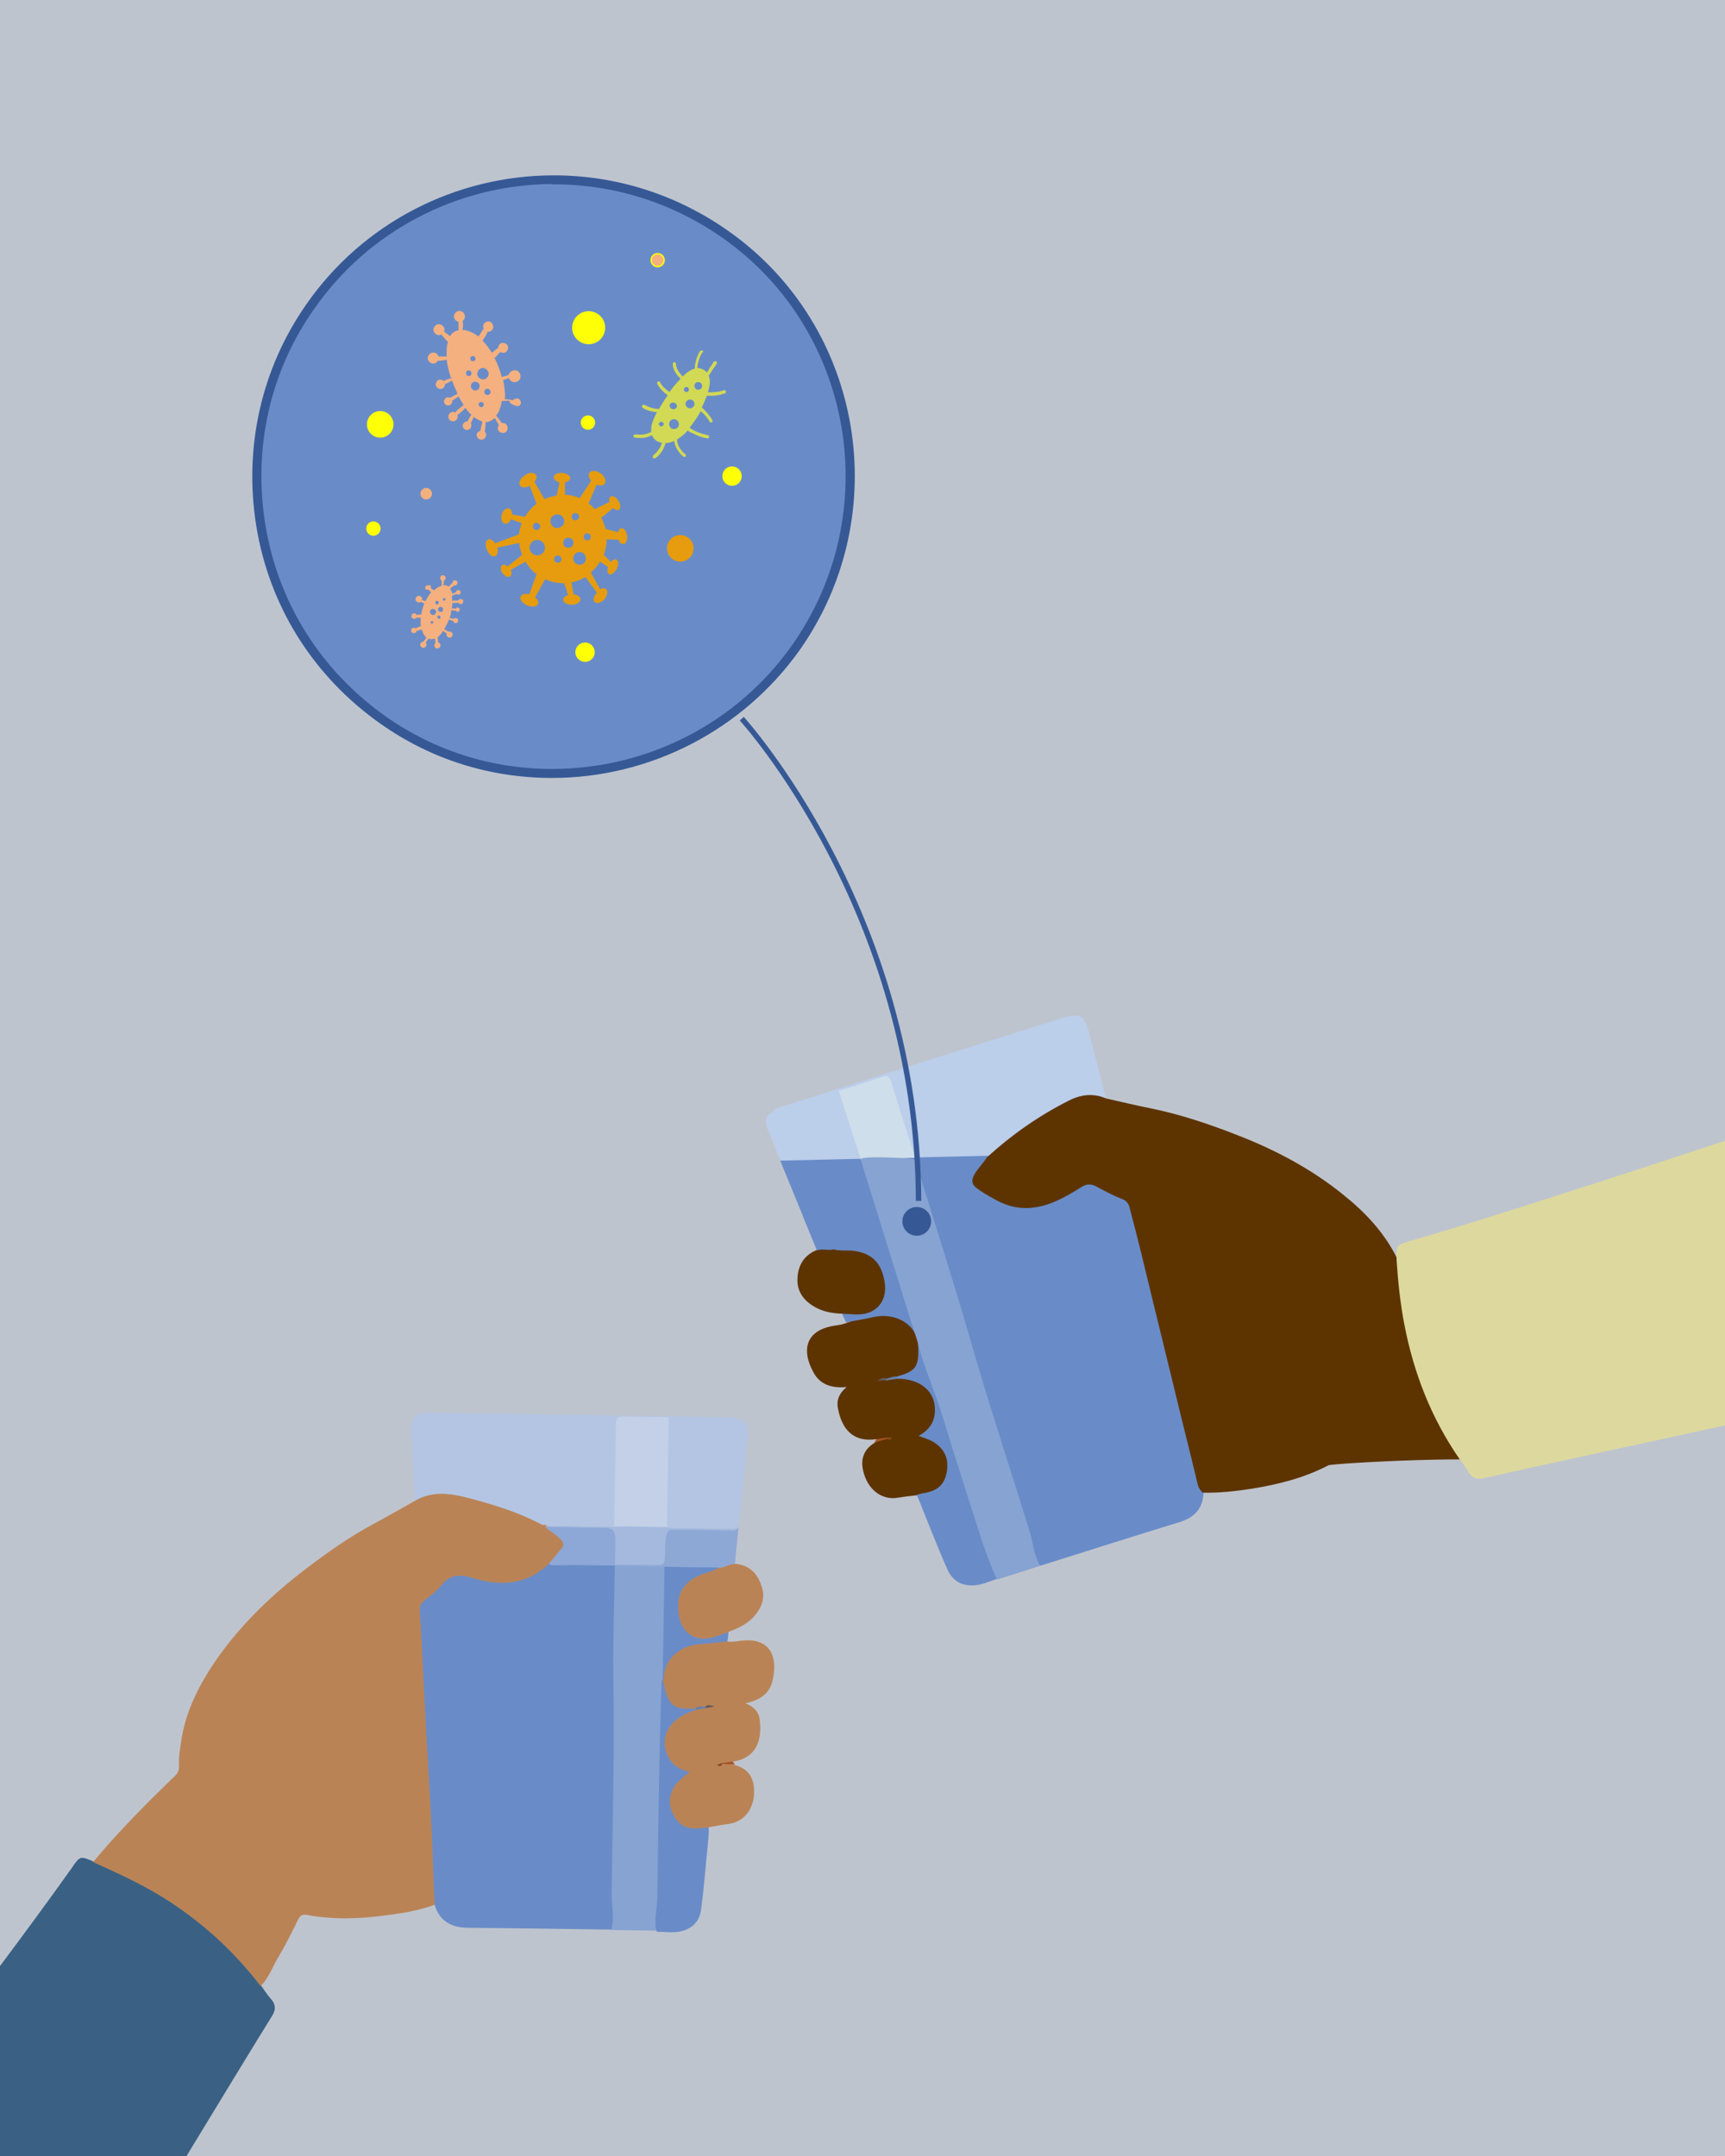 <?xml version="1.0" encoding="utf-8"?>
<!-- Generator: Adobe Illustrator 19.0.0, SVG Export Plug-In . SVG Version: 6.00 Build 0)  -->
<svg version="1.1" id="Layer_1" xmlns="http://www.w3.org/2000/svg" xmlns:xlink="http://www.w3.org/1999/xlink" x="0px" y="0px"
	 viewBox="224 -284 480 600" enable-background="new 224 -284 480 600" xml:space="preserve">
<rect x="224" y="-284" fill="#BEC4CE" width="480" height="600"/>
<g>
	<path fill="#698CC8" d="M500.7,49c7.8,4.3,15.2,2.5,22.1-2.2c3.2-2.2,5.7-2.7,8.9-0.3c1.7,1.3,4,1.9,6,2.8c0.8,0.4,1.3,0.8,1.5,1.8
		c2.1,8.6,4.2,17.1,6.3,25.7c2.4,10,4.8,20.1,7.2,30.1c1.3,5.5,2.8,10.9,4.2,16.3c0.7,2.6,1.3,5.3,2,8c-0.1,4.7-2.6,7.2-7,8.5
		c-12.8,3.9-25.5,8-38.3,12c-1.1-0.2-1.5-1-1.8-1.9c-0.5-1.4-1.1-2.9-1.3-4.4c-0.3-2.2-1-4.3-1.7-6.4c-8.9-26.8-16.4-54.1-25.1-80.9
		c-0.3-0.9-0.6-1.7-0.5-2.7c0-0.3,0.1-0.6,0.3-0.8c0.5-0.5,1.1-0.8,1.8-1c4.6-1.5,9.3-3,13.9-4.4C499.6,49,500.2,49.1,500.7,49z"/>
	<path fill="#BBCEEA" d="M531.8,21.7c-6.1-1.6-11,1.3-15.9,4.3c-5.5,3.4-10.8,7.1-15.5,11.5c-0.4,0.4-0.8,0.9-1.5,0.9
		c-0.5,0.6-1.1,1-1.9,1.2c-4.9,1.6-9.8,3.1-14.7,4.6c-0.6,0.2-1.2,0.3-1.8,0.1c-1.1-0.7-1.4-2-1.7-3.1c-2.4-7.4-4.7-14.9-7.1-22.3
		c-0.9-2.9-1.1-3-4.1-2.1c-3.4,1-6.8,2.2-10.2,3.2c-5.1,1.8-10.3,3.3-15.5,5c-0.9,0.3-1.7,0.6-2.6,0c0.6-0.7,1.5-0.8,2.2-1
		c26.1-8.3,52.3-16.6,78.4-24.8c4.5-1.4,6-0.5,7.1,4.1C528.6,9.5,530.2,15.6,531.8,21.7z"/>
	<path fill="#5D3400" d="M467.9,116.5c-6.9,1-9.8-3.2-10.8-8.9c-0.3-2,0.4-3.9,2.5-5.6c-4.2,0.4-7.4-0.7-9.2-4
		c-3.4-6.1-2.2-11.2,4.4-12.8c1.6-0.4,3.3-0.4,4.9-1.1c4.5-1.7,9.1-3.1,13.9-1.8c3.5,0.9,5.4,3.4,6.2,6.9c0.4,1.1,0.7,2.3,0.6,3.5
		c-0.1,3.6-1.5,6.6-6.5,6.8c-0.9,0-1.9,0.1-2.8,0.4c-0.9-0.1-1.8,0.2-2.7,0.4c0.7-0.2,1.5-0.4,2.3-0.3c0.9-0.1,1.8-0.4,2.7-0.4
		c1.7-0.2,3.4-0.1,5.2,0.5c7.6,2.5,8.3,11.6,2.7,15.6c2.8,1,5.3,2.4,6.5,5.3c0.9,2.1,0.8,4.2,0.1,6.2c-1.2,3.8-4.3,5.6-8.6,4.9
		c-1.8,0.2-3.6,0.4-5.4,0.7c-4,0.7-7.6-1.6-9.2-5.8c-1.6-4.3-0.7-7.4,2.7-9.5c0.8-0.8,2-0.7,2.9-1.1c0.6-0.1,1.1,0,1.4,0
		c-0.2,0.1-0.7-0.2-1.2-0.1C469.6,116.6,468.7,116.9,467.9,116.5z"/>
	<path fill="#BBCEEA" d="M439.4,25.2c6-1.9,12-3.7,18-5.6c1,0.6,1.3,1.7,1.6,2.7c2.5,7.8,5,15.7,7.4,23.5c0.3,0.9,0.6,1.9,0.4,2.9
		c-0.3,0.6-0.8,0.9-1.4,1.1c-5.6,1.8-11.1,3.7-16.8,5.2c-0.5,0-0.9-0.1-1.1-0.6c-2.1-5.1-4.2-10.3-6.3-15.4
		c-1.2-2.8-2.3-5.7-3.5-8.5C436.6,27.6,437,26.5,439.4,25.2z"/>
	<path fill="#698CC8" d="M479.1,132c0.5-0.1,1-0.3,1.5-0.4c4.3-0.6,6.3-2.4,6.9-6.3c0.6-3.8-1.1-6.8-4.7-8.5c-1-0.4-2-0.8-3.2-1.2
		c3.4-1.8,4.9-4.6,4.5-8.3c-0.4-3.9-3.3-6.6-7.8-7.4c-1-0.2-2.1-0.2-3.2-0.2c-0.2-0.4-0.2-0.6,0.4-0.6c5.7-1.6,6.4-2.8,5.9-10
		c0.1-0.2,0.2-0.3,0.4-0.1c6.7,19.1,12.6,38.4,18.8,57.7c0.7,2.2,1.9,4.1,2.5,6.3c0.2,0.8,0.6,1.6,0.3,2.4c-2.2,0.7-4.3,1.8-6.8,1.8
		c-3.3,0.1-5.6-1.5-6.9-4.3c-2.4-5.3-4.5-10.8-6.7-16.2C480.4,135.2,479.8,133.6,479.1,132z"/>
	<path fill="#5D3400" d="M458.4,81.6c-2.7-0.1-5.3-0.5-7.7-1.9c-3-1.7-4.9-4.2-4.8-7.7c0.1-3.7,1.7-6.6,5.3-8.1
		c1.3-1.4,3-0.7,4.6-0.7c2,0.3,4.1,0.2,6.1,0.4c6.7,0.7,11.1,8.5,8.2,14.6c-1.3,2.8-3.7,4.5-6.9,4.3
		C461.7,82.4,459.9,82.7,458.4,81.6z"/>
	<path fill="#698CC8" d="M455.9,63.7c-1.5,0.4-3.1-0.3-4.6,0.3c-1.3-3.2-2.6-6.4-3.9-9.6c0.1,0.1,0.3,0.2,0.4,0.3
		c2.4-0.2,4.5-1.2,6.7-1.9c3.6-1.1,7.1-2.2,10.6-3.4c1.3-0.4,2-0.1,2.6,1c0.9,1.5,1.4,3.2,2,4.8c0.8,2.3,1,2.4,3.3,1.7
		c2.3-0.7,4.6-1.5,6.9-2.2c0.9-0.3,1.9-0.7,2.9-0.5c0.3,0.1,0.5,0.3,0.4,0.6l0,0c-4.4,1.4-8.7,2.8-13.1,4.2c-0.3,0.5-0.7,0.9-1.2,1
		C464.8,61.5,460.6,63.4,455.9,63.7z"/>
	<path fill="#698CC8" d="M455.9,63.7c4.8-1.5,9.6-3.1,14.4-4.6c3.2,10,6.4,20,9.5,30c-0.1,0-0.2,0.1-0.4,0.1
		c-1.1-5.1-6.6-7.9-12.2-6.7c-2.6,0.6-5.2,1-7.8,1.5c-0.4-0.8-0.7-1.6-1.1-2.4c1.2,0.1,2.4,0.1,3.6,0.2c5.8,0.3,9.3-3.6,8.2-9.4
		c-1-5.4-3.9-7.9-9.4-8.4C459.2,64,457.5,64.1,455.9,63.7z"/>
	<path fill="#A55421" d="M470.8,116.4c-1.2,0.4-2.3,0.7-3.5,1.1c0.2-0.3,0.4-0.7,0.6-1c0.9-0.1,1.8-0.3,2.8-0.4
		c0.2,0,0.2,0.1,0.2,0.2C470.8,116.4,470.8,116.4,470.8,116.4z"/>
	<path fill="#698CC8" d="M483.4,54.9c0-0.1-0.1-0.3-0.1-0.4c-2.2-2.5-2.6-5.5-2.9-8.6c-0.1-0.7,0.3-1.3,1.1-1.5
		c5.8-1.7,11.5-3.9,17.4-5.3c-0.9,1.6-2.4,2.9-3.2,4.6c-0.5,1.1-0.5,1.8,0.6,2.4c1.5,0.9,3,2,4.5,3c-0.5,0.8-1.4,0.8-2.2,1.1
		C493.5,51.7,488.4,53.3,483.4,54.9z"/>
	<path fill="#698CC8" d="M498.8,39c-5.2,1.7-10.4,3.5-15.7,4.9c-2.4,0.7-2.5,2-2,3.8c0.6,2.3,1.4,4.5,2.1,6.8
		c-3.7,1.2-7.4,2.3-11,3.5c-1.6,0.6-2.3,0.1-2.7-1.5c-0.6-1.9-1.1-3.9-2.1-5.7c-0.7-1.3-1.3-1.5-2.6-1.1c-4.8,1.6-9.7,3.1-14.5,4.6
		c-0.8,0.2-1.5,0.8-2.4,0.3c6.2-2,12.5-4,18.7-5.9c0.1-0.2,0.2-0.4,0.4-0.5c4.1-1.9,8.4-3.3,12.9-4.1c0.2,0,0.4,0.1,0.6,0.2
		c6.1-1.9,12.3-3.9,18.4-5.8C498.9,38.7,498.9,38.8,498.8,39z"/>
	<path fill="#6780AC" d="M473.6,99.2c-0.1,0.2-0.2,0.4-0.4,0.6c-0.9,0.1-1.8,0.2-2.7,0.4c-0.1-0.1-0.3-0.3-0.1-0.5
		c0.1-0.1,0.2-0.1,0.3,0C471.7,99.4,472.6,98.9,473.6,99.2z"/>
	<path fill="#625B57" d="M470.7,99.6c-0.1,0.2-0.2,0.3-0.2,0.5c-0.8,0.1-1.6,0.1-2.4,0.2C468.9,99.8,469.7,99.2,470.7,99.6z"/>
	<path fill="#8A4815" d="M470.8,116.4c0-0.1-0.1-0.3-0.2-0.4c0.5,0,1,0.1,1.6,0.1C471.8,116.8,471.3,116.8,470.8,116.4z"/>
	<polyline fill="#698CC8" points="500.4,37.6 494.9,48.4 448.4,56.8 441.1,39 	"/>
	<path fill="#5D3400" d="M531.8,21.7c4.1,0.9,8.1,1.9,12.2,2.7c8.4,1.7,16.4,4.4,24.3,7.5c10.6,4.1,20.6,9.4,29.5,16.6
		c6.1,4.9,11.4,10.5,14.9,17.6c1.2,2.4,2.4,4.8,3,7.4c0.3,1.4,1,2,2.1,2.6c9.8,5,24.5-9.1,32.8-12.1c-5.3,4.6,10.2,33.4,5.5,38.7
		c-8.4,9.5-10,22.8-12.3,20.6c-2.8-2.6-49.1-0.1-50.2,0.5c-6.7,3.5-13.9,5.3-21.3,6.5c-4.5,0.7-9,1.2-13.6,1.1
		c-1.4-1.1-1.5-2.8-1.9-4.3c-2-8.4-4.2-16.8-6.2-25.3c-1.9-7.9-3.9-15.8-5.8-23.7c-2.1-8.7-4.2-17.5-6.5-26.1c-0.3-1.2-1-1.9-2-2.3
		c-2.6-1-5-2.3-7.4-3.6c-1.4-0.7-2.6-0.6-3.9,0.2c-2.2,1.4-4.4,2.7-6.8,3.8c-5.9,2.7-11.7,3-17.5-0.4c-1.7-0.9-3.4-1.9-5-3.1
		c-1.2-0.9-1.4-2-0.8-3.3c0.8-1.7,2.2-3,3.3-4.6c0.1-0.2,0.3-0.4,0.4-0.6c6.8-6.2,14.3-11.5,22.6-15.7
		C524.8,20.5,528.3,20.2,531.8,21.7z"/>
	<path fill="#DDD99E" d="M943.6-45.2c67.9,0.8,70.7,63.1,61.9,91.9c-6.5,2.1-13.2,3.3-19.8,4.9c-19.4,4.6-329.1,71.1-348.5,75.7
		c-2.1,0.5-3.5,0.2-4.6-1.7c-0.7-1.3-1.6-2.4-2.5-3.6c-7.8-11.3-12.7-23.8-15.3-37.3c-1.2-6.1-1.8-12.2-2.2-18.3
		c-0.1-3.8-0.1-3.9,3.7-5c21.6-6.3,42.9-13.3,64.2-20.2c20.2-6.5,240.3-79.9,260.5-86.3c0.7-0.2,1.3-0.5,2-0.4
		C943.3-45.5,943.5-45.4,943.6-45.2z"/>
	<path fill="#CEDEEA" d="M463.5,38.7c-2-6.4-4.1-12.7-6.1-19.1c4-1.3,8-2.5,12-3.9c1.5-0.5,2.1-0.2,2.6,1.4
		c2.2,7.2,4.4,13.9,6.7,21.1L463.5,38.7z"/>
	<path fill="#86A3D2" d="M478.6,38.7c3.4,10.7,11.8,37.6,14.9,48.4c5.3,18.6,11.4,36.9,17.1,55.4c0.7,2.3,0.9,4.8,1.8,7
		c0.3,0.8,0.5,1.6,1.2,2.2c-4.1,1.3-8.1,2.6-12.2,3.9c-1.5-3.5-2.9-7-4.1-10.6c-3.8-11.8-7.6-23.6-11.2-35.4
		c-2.1-6.8-5.1-13.3-6.8-20.3c-2.9-8.8-13-41.7-15.8-50.6C463.1,37.5,477.9,38.3,478.6,38.7z"/>
</g>
<path fill="#698CC8" d="M426.4-219.3c37.3,26.3,46.1,78.3,19.7,115.9c-26.4,37.5-78.6,46.7-115.9,20.5
	c-39.2-27.7-45.8-80-20.5-116.2C335.8-236.7,388.1-246.3,426.4-219.3z"/>
<g id="XMLID_8_">
	<g id="XMLID_101_">
		<path id="XMLID_189_" fill="#D2D954" d="M419.5-186.4c-0.2-0.2-0.5,0-0.7,0.1c-0.9,1.4-1.4,3.2-1.5,4.9c-0.4,0.1-0.8,0.2-1.2,0.5
			c-0.7,0.4-1.4,0.9-2.1,1.7c-0.5-0.5-1-1.1-1.4-1.8c-0.3-0.6-0.5-1.1-0.5-1.7c0-0.3-0.2-0.5-0.4-0.5c-0.3,0-0.5,0.2-0.5,0.4
			c0,0.7,0.2,1.5,0.6,2.2c0.4,0.8,1,1.4,1.6,2c-1.1,1.1-2.1,2.3-3.1,3.7c-1-0.7-2.1-1.6-2.6-2.7c-0.1-0.2-0.4-0.4-0.6-0.2
			c-0.2,0.1-0.4,0.4-0.2,0.6c0.6,1.3,1.7,2.3,2.9,3.2c-0.9,1.3-1.7,2.5-2.4,3.8c-1.4,0-2.7-0.4-4-1.1c-0.2-0.2-0.5,0-0.7,0.1
			c-0.2,0.2,0,0.5,0.1,0.7c1.2,0.7,2.5,1.1,4,1.2c-0.7,1.4-1.3,2.7-1.5,3.7c-0.1,0.6-0.1,1.2-0.1,1.8c-1.3,0.7-2.5,0.9-4.4,0.7
			c-0.3,0-0.5,0.1-0.5,0.4s0.1,0.5,0.4,0.5c2,0.2,3.3,0.1,4.7-0.7c0.5,1.2,1.5,2,2.8,2.1c-0.4,1.4-1.2,2.5-2.4,3.5
			c-0.2,0.2-0.2,0.4-0.1,0.7c0.2,0.2,0.4,0.2,0.7,0.1c1.5-1.1,2.3-2.5,2.8-4.2c0.8,0,1.6-0.2,2.4-0.6c0.2,1.7,1.3,3.4,2.6,4.4
			c0.2,0.1,0.5,0.1,0.6-0.1c0.1-0.2,0.1-0.5-0.1-0.6c-1.2-0.9-2.3-2.5-2.3-4.1c1-0.6,2-1.4,3-2.5c0.4,0.4,1,0.7,1.6,0.9
			c1.3,0.7,2.9,1.2,3.8,1.3c0.3,0,0.5-0.1,0.5-0.4c0-0.3-0.1-0.5-0.4-0.5c-0.9-0.2-2.4-0.6-3.6-1.2c-0.5-0.3-1-0.5-1.4-0.9
			c1.1-1.4,2.2-2.9,3.1-4.6c1,0.9,1.9,1.9,2.5,3c0.2,0.2,0.4,0.3,0.6,0.1c0.2-0.2,0.3-0.4,0.1-0.6c-0.7-1.3-1.8-2.5-2.9-3.5
			c0.5-1.1,1-2.2,1.4-3.3c1.7,0.2,3.4-0.1,5-0.6c0.2-0.1,0.4-0.4,0.3-0.6c-0.1-0.2-0.4-0.4-0.6-0.3c-1.3,0.5-2.9,0.6-4.4,0.6
			c0.2-0.8,0.4-1.6,0.5-2.3c0.1-0.9,0-1.7-0.3-2.3c0.7-1.1,1.4-2.2,2.2-3.3c0.2-0.2,0.1-0.5-0.1-0.7s-0.5-0.1-0.7,0.1
			c-0.7,1-1.3,2-1.9,3c-0.6-0.8-1.6-1.2-2.7-1.3c0.2-1.5,0.6-3,1.4-4.3C419.8-186,419.7-186.3,419.5-186.4z M408.4-166.5
			c0.3,0.2,0.4,0.6,0.1,0.9c-0.2,0.3-0.6,0.4-0.9,0.1c-0.3-0.2-0.4-0.6-0.1-0.9C407.8-166.6,408.1-166.7,408.4-166.5z M412.3-167.1
			c0.6,0.4,0.8,1.3,0.4,1.9c-0.4,0.6-1.3,0.8-1.9,0.4c-0.6-0.4-0.8-1.3-0.4-1.9C410.8-167.4,411.7-167.5,412.3-167.1z M411.9-171.8
			c0.5,0.3,0.6,0.9,0.3,1.3c-0.3,0.4-0.9,0.5-1.4,0.2s-0.6-0.9-0.3-1.3S411.4-172.1,411.9-171.8z M416.7-172.6
			c0.6,0.4,0.7,1.2,0.3,1.7c-0.4,0.6-1.2,0.7-1.7,0.3c-0.6-0.4-0.7-1.2-0.3-1.7C415.4-172.8,416.2-173,416.7-172.6z M415.4-176.2
			c0.3,0.2,0.4,0.7,0.2,1c-0.2,0.3-0.7,0.4-1,0.2c-0.3-0.2-0.4-0.7-0.2-1C414.7-176.3,415.1-176.4,415.4-176.2z M418.9-177.5
			c0.5,0.3,0.6,1.1,0.3,1.5c-0.3,0.5-1.1,0.6-1.5,0.3c-0.5-0.3-0.6-1.1-0.3-1.5C417.7-177.7,418.4-177.8,418.9-177.5z"/>
		<path id="XMLID_173_" fill="#F4B07F" d="M368.9-171.6c0.2-0.6-0.2-1.3-0.8-1.5c-0.5-0.1-1.1,0.1-1.4,0.5c-0.1-0.1-0.2,0-0.3-0.1
			c-0.3,0-0.4,0-0.7-0.1c-0.4,0-0.7-0.1-1.2-0.1c0.1-1.7-0.1-3.4-0.5-5.3c0.6-0.2,1.2-0.4,1.6-0.6c0.1,0.5,0.6,0.9,1.1,1.1
			c0.9,0.2,1.8-0.2,2.1-1.1c0.2-0.9-0.2-1.8-1.1-2.1c-0.9-0.2-1.8,0.2-2.1,1.1c0,0.1-0.1,0.2-0.1,0.2c-0.3,0-0.6,0.1-0.7,0.2
			c-0.4,0.1-0.8,0.2-1.2,0.3c-0.4-1.8-1.2-3.7-2-5.3c0.5-0.3,0.8-0.8,1.2-1.2c0.1-0.1,0.2-0.2,0.4-0.5c0.1,0.1,0.2,0.2,0.4,0.2
			c0.8,0.3,1.5-0.2,1.7-0.9c0.3-0.8-0.2-1.5-0.9-1.7c-0.8-0.3-1.5,0.2-1.7,0.9c-0.1,0.2,0,0.3-0.1,0.4s-0.3,0.2-0.4,0.3
			c-0.4,0.3-0.8,0.6-1.1,0.9c-0.1,0.1-0.1,0.1-0.2,0.2c-0.8-1.3-1.7-2.4-2.6-3.4c0.1-0.1,0.1-0.1,0.1-0.2c0.5-0.7,1-1.5,1.3-2.3
			c0.7,0.1,1.3-0.3,1.5-1s-0.2-1.5-0.9-1.8c-0.7-0.2-1.5,0.2-1.8,0.9c-0.1,0.4,0,0.8,0.1,1.1c-0.2,0.2-0.3,0.4-0.4,0.5
			c-0.2,0.4-0.5,0.8-0.7,1.1c-0.1,0.2-0.2,0.4-0.4,0.5c-1.4-1-2.8-1.7-4.4-1.8c0.2-0.8,0.2-1.8,0-2.5c0.3-0.2,0.5-0.4,0.6-0.8
			c0.3-0.8-0.2-1.6-1-1.9c-0.8-0.3-1.6,0.2-1.9,1c-0.3,0.8,0.2,1.6,1,1.9c0.1,0,0.1,0,0.2,0.1c0,0.2,0,0.4,0,0.4c0,0.4,0,0.9,0,1.4
			c0,0.1,0,0.4,0,0.5c-1.1,0.2-1.9,0.8-2.4,1.7c-0.3-0.3-0.7-0.7-1.1-0.9c-0.2-0.2-0.4-0.3-0.5-0.5l0,0c0.3-0.8-0.2-1.6-1-1.9
			c-0.8-0.3-1.6,0.2-1.9,1c-0.3,0.8,0.2,1.6,1,1.9c0.4,0.1,0.7,0.1,1.1-0.1c0.2,0.3,0.5,0.5,0.7,0.8c0.3,0.3,0.6,0.7,0.9,1
			c0.1,0.1,0.2,0.1,0.2,0.3c-0.3,1.3-0.4,2.6-0.3,4c-0.2,0-0.4,0-0.5,0c-0.4,0-0.7,0-1,0s-0.5,0-0.8,0c-0.1-0.5-0.5-0.9-1-1
			c-0.8-0.3-1.6,0.2-1.9,1c-0.3,0.8,0.2,1.6,1,1.9c0.7,0.2,1.4-0.1,1.7-0.7c0.9,0,2.1-0.2,2.5-0.3c0.1,0.8,0.2,1.6,0.4,2.2
			c0.2,1.1,0.5,2,0.9,3c-0.1,0-0.3,0.1-0.6,0.1c-0.3,0.1-0.7,0.2-1.1,0.4c-0.2,0.1-0.3,0.1-0.5,0.2c-0.2-0.1-0.3-0.2-0.5-0.3
			c-0.7-0.2-1.4,0.2-1.6,0.9s0.2,1.4,0.9,1.6c0.7,0.2,1.4-0.2,1.6-0.9c0.1-0.2,0-0.2,0-0.4c0.8-0.3,1.8-0.9,2-1
			c0.4,1.2,1,2.5,1.5,3.6c0,0,0,0,0,0.1c0,0,0,0-0.1,0c-0.3,0.2-0.7,0.5-1.1,0.6c-0.3,0.2-0.6,0.4-0.9,0.5c-0.1-0.1-0.2-0.1-0.2-0.1
			c-0.6-0.2-1.2,0.2-1.4,0.8c-0.2,0.6,0.2,1.2,0.8,1.4s1.2-0.2,1.4-0.8c0.1-0.2,0-0.3,0-0.5l0,0c0.6-0.4,1.3-0.7,1.8-1.2
			c0.4,0.8,0.9,1.6,1.4,2.4c-0.2,0.2-0.4,0.3-0.6,0.5c-0.4,0.3-0.8,0.7-1.2,1c-0.2,0.2-0.4,0.4-0.6,0.6c-0.1,0-0.1-0.1-0.2-0.1
			c-0.7-0.2-1.4,0.2-1.6,0.9c-0.2,0.7,0.2,1.4,0.9,1.6c0.7,0.2,1.4-0.2,1.6-0.9c0.1-0.2,0.1-0.5,0-0.8c0.8-0.6,1.6-1.3,2.2-2
			c0.5,0.7,1,1.4,1.7,1.9c-0.1,0.1-0.1,0.2-0.2,0.2c-0.2,0.3-0.3,0.6-0.5,0.9c-0.1,0.2-0.3,0.5-0.4,0.8c-0.6-0.1-1,0.3-1.3,0.8
			c-0.2,0.6,0.2,1.3,0.8,1.5s1.3-0.2,1.5-0.8c0.1-0.4,0.1-0.7-0.1-1l0,0c0.3-0.6,0.6-1.2,0.8-1.8c0.2,0.1,0.2,0.2,0.4,0.3
			c0.6,0.4,1.2,0.7,2,1v0.1c0,0.2-0.1,0.4-0.1,0.5c-0.1,0.4-0.2,0.9-0.3,1.3c0,0.2-0.1,0.4-0.1,0.7c-0.4,0.1-0.9,0.4-1,0.8
			c-0.2,0.7,0.2,1.4,0.9,1.6c0.7,0.2,1.4-0.2,1.6-0.9c0.2-0.5,0-1-0.3-1.3c0-0.1,0-0.1,0-0.2c0.1-0.8,0.3-1.7,0.2-2.5
			c0.2,0.1,0.3,0.1,0.4,0.1c0.9-0.3,1.6-0.6,2.2-1.2c0,0.1,0.1,0.2,0.1,0.2c0.2,0.3,0.4,0.7,0.6,1.1c0.2,0.2,0.3,0.5,0.4,0.7
			c-0.1,0.1-0.1,0.2-0.2,0.4c-0.3,0.8,0.2,1.6,0.9,1.7c0.8,0.3,1.6-0.2,1.7-0.9c0.2-0.7-0.2-1.6-0.9-1.7c-0.2,0-0.4-0.1-0.7-0.1
			c-0.4-0.7-1-1.3-1.5-2c0,0,0,0,0-0.1c0.8-1,1.3-2.4,1.5-4c0.9,0,1.7-0.1,2-0.1c0,0,0,0,0.1,0c0.1,0.4,0.3,0.8,0.8,1
			C368.1-170.6,368.7-171,368.9-171.6z M356.3-184c-0.1,0.4-0.5,0.6-0.9,0.5s-0.6-0.5-0.5-0.9c0.1-0.4,0.5-0.6,0.9-0.5
			C356.2-184.7,356.4-184.3,356.3-184z M355.2-179.9c-0.2,0.5-0.6,0.6-1,0.5c-0.5-0.2-0.6-0.6-0.5-1c0.2-0.5,0.6-0.6,1-0.5
			C355.1-180.7,355.3-180.2,355.2-179.9z M357.2-171.6c0.1-0.4,0.5-0.6,0.9-0.5c0.4,0.1,0.6,0.5,0.5,0.9s-0.5,0.6-0.9,0.5
			C357.3-170.9,357.1-171.3,357.2-171.6z M356.6-177.7c0.7,0.2,1,0.9,0.8,1.5c-0.2,0.7-0.9,1-1.5,0.8c-0.7-0.2-1-0.9-0.8-1.5
			C355.2-177.5,355.9-177.9,356.6-177.7z M359.9-179.5c-0.3,0.8-1.1,1.3-2,1c-0.8-0.3-1.3-1.1-1-2c0.3-0.8,1.1-1.3,2-1
			C359.7-181.1,360.2-180.3,359.9-179.5z M360.5-174.7c-0.2,0.5-0.6,0.7-1.1,0.6c-0.5-0.2-0.7-0.6-0.6-1.1c0.2-0.5,0.6-0.7,1.1-0.6
			C360.3-175.6,360.6-175.2,360.5-174.7z"/>
		<path id="XMLID_157_" fill="#F4B07F" d="M342.6-121c-0.3,0.2-0.4,0.6-0.2,0.9c0.2,0.2,0.5,0.3,0.8,0.2c0.1,0,0,0.1,0.1,0.1
			c0.1,0.1,0.2,0.1,0.2,0.2c0.2,0.1,0.3,0.3,0.5,0.4c-0.6,0.7-1.1,1.5-1.6,2.5c-0.4-0.1-0.7-0.3-1-0.3c0.1-0.3,0.1-0.6-0.1-0.8
			c-0.3-0.4-0.9-0.5-1.3-0.2s-0.5,0.9-0.2,1.3c0.3,0.4,0.9,0.5,1.3,0.2c0,0,0-0.1,0.1,0c0.1,0.1,0.3,0.2,0.3,0.2
			c0.2,0.1,0.4,0.2,0.6,0.2c-0.4,1-0.7,2-0.9,3.1c-0.3,0-0.6,0-0.9,0.1c-0.1,0-0.2,0-0.3,0.1c0-0.1,0-0.2-0.1-0.2
			c-0.3-0.3-0.7-0.4-1.1-0.2c-0.3,0.3-0.4,0.7-0.2,1.1c0.3,0.3,0.7,0.4,1.1,0.2c0.1,0,0.1-0.1,0.1-0.2c0.1,0,0.2,0,0.3,0
			c0.2,0,0.6,0,0.8,0c0.1,0,0.1,0,0.2,0c-0.1,0.9-0.1,1.7,0,2.4H341c-0.5,0.2-1,0.3-1.3,0.6c-0.2-0.2-0.7-0.3-1-0.1
			c-0.3,0.3-0.4,0.7-0.2,1.1c0.3,0.3,0.7,0.4,1.1,0.2c0.2-0.1,0.3-0.3,0.3-0.5c0.2,0,0.3-0.1,0.4-0.1c0.3-0.1,0.5-0.2,0.7-0.2
			c0.1,0,0.2-0.1,0.4-0.1c0.2,0.9,0.7,1.8,1.3,2.3c-0.3,0.3-0.7,0.7-0.9,1.1c-0.2,0-0.3,0-0.5,0.1c-0.4,0.3-0.5,0.8-0.2,1.2
			c0.3,0.4,0.8,0.5,1.2,0.2s0.5-0.8,0.2-1.2c0,0-0.1,0,0-0.1c0.1,0,0.1-0.2,0.1-0.2c0.1-0.2,0.3-0.4,0.5-0.6c0-0.1,0.1-0.1,0.2-0.3
			c0.5,0.3,1.1,0.2,1.7,0c0.1,0.3,0.1,0.5,0.1,0.8c0,0.2,0.1,0.3,0.1,0.4l0,0c-0.3,0.3-0.5,0.8-0.2,1.2s0.8,0.5,1.2,0.2
			c0.4-0.3,0.5-0.8,0.2-1.2c-0.1-0.2-0.3-0.3-0.5-0.3c0-0.2,0-0.4,0-0.6c0-0.2-0.1-0.5-0.1-0.7c0,0,0-0.1,0-0.2
			c0.6-0.4,1.1-1.1,1.5-1.7c0,0.1,0.2,0.1,0.2,0.1c0.1,0.1,0.3,0.3,0.4,0.3c0.1,0.1,0.3,0.2,0.4,0.3c-0.1,0.3-0.1,0.5,0.1,0.8
			c0.3,0.3,0.8,0.5,1.2,0.2c0.3-0.3,0.5-0.8,0.2-1.2c-0.2-0.3-0.6-0.5-1-0.3c-0.4-0.3-1-0.6-1.2-0.7c0.2-0.4,0.5-0.8,0.6-1.1
			c0.3-0.5,0.5-1.1,0.7-1.6c0.1,0,0.2,0.1,0.3,0.1c0.2,0.1,0.4,0.2,0.6,0.2c0.1,0,0.2,0.1,0.3,0.1c0,0.1,0.1,0.2,0.1,0.3
			c0.2,0.3,0.7,0.4,1,0.2c0.3-0.2,0.4-0.7,0.2-1c-0.2-0.3-0.7-0.4-1-0.2c-0.1,0-0.1,0-0.1,0.1c-0.5-0.1-1.1-0.2-1.2-0.2
			c0.3-0.7,0.4-1.4,0.5-2.2l0,0l0,0c0.2,0,0.5,0.1,0.7,0.1s0.4,0.1,0.6,0v0.1c0.2,0.3,0.6,0.4,0.8,0.1c0.2-0.2,0.4-0.6,0.1-0.8
			c-0.2-0.2-0.6-0.4-0.8-0.1c-0.1,0-0.1,0.1-0.1,0.2l0,0c-0.4-0.1-0.8-0.1-1.2-0.1c0.1-0.5,0.2-1,0.2-1.5c0.2,0,0.3,0,0.4,0
			c0.2,0,0.6,0,0.8,0c0.2,0,0.3,0,0.5-0.1v0.1c0.2,0.3,0.7,0.4,1,0.2c0.3-0.2,0.4-0.7,0.2-1s-0.7-0.4-1-0.2
			c-0.1,0.1-0.2,0.2-0.3,0.3c-0.6,0-1.1,0-1.7,0.1c0-0.5,0-1,0-1.5c0.1,0,0.1,0,0.2,0c0.2-0.1,0.4-0.1,0.5-0.2
			c0.2-0.1,0.3-0.1,0.5-0.2c0.2,0.2,0.6,0.2,0.9,0.1c0.3-0.2,0.4-0.7,0.2-0.9c-0.2-0.3-0.7-0.4-0.9-0.2c-0.2,0.1-0.3,0.3-0.3,0.5
			l0,0c-0.3,0.1-0.7,0.3-1,0.5c0-0.1,0-0.2-0.1-0.3c-0.1-0.4-0.3-0.8-0.6-1.1l0,0c0.1,0,0.1-0.1,0.2-0.2c0.2-0.2,0.4-0.4,0.6-0.5
			c0.1-0.1,0.2-0.2,0.3-0.3c0.2,0.1,0.5,0.1,0.7-0.1c0.3-0.2,0.4-0.7,0.2-1c-0.2-0.3-0.7-0.4-1-0.2c-0.2,0.2-0.3,0.4-0.3,0.7
			c0,0,0,0.1-0.1,0c-0.4,0.4-0.7,0.6-0.9,1c0-0.1-0.1-0.1-0.2-0.2c-0.5-0.2-1-0.3-1.4-0.2c0-0.1,0-0.1,0.1-0.1
			c0.1-0.2,0.1-0.5,0.1-0.7s0-0.3,0-0.5c0.1,0,0.2,0,0.2-0.1c0.3-0.3,0.4-0.7,0.2-1.1c-0.3-0.3-0.7-0.4-1.1-0.2
			c-0.3,0.3-0.4,0.7-0.2,1.1c0,0.1,0.2,0.2,0.3,0.3c0,0.5,0,1,0,1.4l0,0c-0.7,0.2-1.4,0.6-2.1,1.3c-0.4-0.3-0.8-0.5-1-0.7l0,0
			c0.1-0.2,0.1-0.5,0-0.7C343.3-121.1,343-121.2,342.6-121z M344-111.1c0.2-0.1,0.4-0.1,0.5,0.1s0.1,0.4-0.1,0.5
			c-0.2,0.1-0.4,0.1-0.5-0.1C343.8-110.8,343.8-111,344-111.1z M345.9-112.6c0.2-0.2,0.5-0.1,0.6,0.1c0.2,0.2,0.1,0.5-0.1,0.6
			c-0.2,0.2-0.5,0.1-0.6-0.1C345.6-112.2,345.7-112.5,345.9-112.6z M347.8-116.9c-0.2,0.1-0.4,0.1-0.5-0.1c-0.1-0.2-0.1-0.4,0.1-0.5
			c0.2-0.1,0.4-0.1,0.5,0.1C348-117.4,348-117,347.8-116.9z M346-114c-0.2-0.3-0.1-0.8,0.2-1c0.3-0.2,0.8-0.1,1,0.2
			c0.2,0.3,0.1,0.8-0.2,1S346.3-113.7,346-114z M344-114.4c0.4-0.3,0.9-0.1,1.2,0.2c0.3,0.3,0.1,0.9-0.2,1.2
			c-0.4,0.3-0.9,0.1-1.2-0.2C343.5-113.6,343.6-114.1,344-114.4z M345.3-116.7c0.2-0.2,0.5-0.1,0.7,0.1c0.2,0.2,0.1,0.5-0.1,0.7
			c-0.2,0.2-0.5,0.1-0.7-0.1C345.1-116.2,345.1-116.6,345.3-116.7z"/>
		<path id="XMLID_147_" fill="#E69C0E" d="M392.7-120c-0.4-0.4-1-0.4-1.7,0l-2.6-4.7c0.7-0.6,1.3-1.2,1.8-1.9
			c0.3-0.4,0.5-0.7,0.8-1.1l2.2,1.5c-0.3,1-0.2,1.8,0.3,2c0.6,0.3,1.5-0.4,2.1-1.5c0.6-1.2,0.5-2.3-0.1-2.6c-0.4-0.2-1,0.1-1.5,0.7
			l-2-2c0.5-1.4,0.8-2.8,0.8-4.3l3.3,0.1c0.3,0.8,0.8,1.3,1.4,1.2c0.7-0.1,1.2-1.2,1-2.4c-0.2-1.2-0.9-2.1-1.6-2
			c-0.5,0.1-0.8,0.5-0.9,1.1l-3.5-0.9c-0.2-1.1-0.7-2.1-1.2-3.1l3.3-2.7c0.6,0.5,1.2,0.7,1.6,0.5c0.6-0.4,0.5-1.5-0.1-2.5
			c-0.6-1-1.6-1.6-2.2-1.2c-0.4,0.2-0.5,0.9-0.3,1.5l-4.1,2c-0.5-0.6-1-1-1.6-1.5c-0.1,0-0.1,0-0.1-0.1l2.2-5.2
			c0.9,0.3,1.9,0.3,2.3-0.3c0.5-0.8,0-2.1-1.2-2.9c-1.2-0.8-2.6-0.9-3.1-0.1c-0.4,0.6-0.1,1.5,0.5,2.2l-3.2,4.8
			c-1.3-0.5-2.6-0.9-4.1-0.9v-3.5c0.8-0.1,1.4-0.6,1.5-1c0.1-0.7-0.8-1.4-2.2-1.6c-1.2-0.1-2.4,0.4-2.4,1.1
			c-0.1,0.7,0.7,1.3,1.6,1.6l-0.8,3.6c-1.2,0.2-2.4,0.5-3.4,1l-2.8-4.8c0.6-0.7,0.8-1.5,0.4-2c-0.5-0.7-1.9-0.7-3.1,0.2
			c-1.2,0.8-1.8,2.1-1.3,2.8c0.4,0.7,1.6,0.7,2.7,0.1l1.9,5c-0.9,0.7-1.7,1.4-2.4,2.4c-0.3,0.4-0.6,0.8-0.8,1.2l-3.6-0.6
			c0-0.8-0.3-1.6-0.9-1.7c-0.8-0.2-1.6,0.5-2,1.7c-0.3,1.2,0,2.3,0.8,2.5c0.7,0.2,1.4-0.3,1.8-1.2l3,1.1c-0.4,1-0.7,2-0.8,3.1
			l-6.6,2.5c-0.5-0.8-1.3-1.3-1.9-1.1c-0.8,0.3-1,1.6-0.4,2.9c0.5,1.3,1.5,2.1,2.3,1.8c0.6-0.3,0.9-1.3,0.6-2.4l6.1-1.3
			c0.1,1.2,0.4,2.3,0.8,3.3l-4,3.2c-0.6-0.4-1.2-0.6-1.6-0.3c-0.5,0.4-0.5,1.4,0.2,2.3c0.6,0.8,1.6,1.2,2.1,0.8
			c0.4-0.4,0.5-1.1,0.1-1.8l4.1-2.3c0.8,1.3,1.8,2.5,3.1,3.5l0,0l-2,5.6c-1.1-0.3-2.1-0.1-2.4,0.6c-0.4,0.8,0.5,1.9,1.8,2.5
			c1.3,0.5,2.7,0.4,3-0.4c0.3-0.6-0.1-1.3-0.8-1.9l2.8-5c1.7,0.8,3.5,1.1,5.3,1.1l1.1,3.3c-0.8,0.2-1.4,0.8-1.4,1.3
			c0,0.8,1.1,1.4,2.4,1.4c1.3,0,2.4-0.7,2.4-1.5c0-0.7-0.8-1.3-1.9-1.4l-0.6-3.3c1.4-0.3,2.7-0.8,3.9-1.5l3.2,4.3
			c-0.9,1-1.2,2.1-0.7,2.6c0.6,0.6,1.8,0.3,2.8-0.7C392.9-118.2,393.3-119.4,392.7-120z M374.1-136.9c-0.3,0.5-1,0.5-1.4,0.2
			c-0.5-0.3-0.5-1-0.2-1.4c0.3-0.5,1-0.5,1.4-0.2C374.4-138,374.5-137.4,374.1-136.9z M380.6-137.8c-0.7,0.8-1.9,1-2.7,0.4
			c-0.8-0.7-1-1.9-0.4-2.7c0.7-0.8,1.9-1,2.7-0.4C381.1-139.8,381.3-138.6,380.6-137.8z M375.2-130.3c-0.7,1-2.1,1.1-3,0.4
			c-1-0.7-1.1-2.1-0.4-3c0.7-1,2.1-1.1,3-0.4C375.7-132.6,375.9-131.2,375.2-130.3z M384.9-139.6c-0.3,0.5-1,0.5-1.4,0.2
			c-0.5-0.3-0.5-1-0.2-1.4c0.3-0.5,1-0.5,1.4-0.2C385.3-140.7,385.3-140,384.9-139.6z M383.3-132.1c-0.4,0.6-1.3,0.7-2,0.3
			c-0.6-0.4-0.7-1.3-0.3-2c0.4-0.6,1.3-0.7,2-0.3C383.6-133.7,383.8-132.8,383.3-132.1z M380-127.8c-0.3,0.5-1,0.5-1.4,0.2
			c-0.5-0.3-0.5-1-0.2-1.4c0.3-0.5,1-0.5,1.4-0.2C380.3-128.9,380.4-128.2,380-127.8z M388.2-134c-0.3,0.4-0.9,0.5-1.4,0.2
			c-0.4-0.3-0.5-0.9-0.2-1.4c0.3-0.4,0.9-0.5,1.4-0.2C388.4-135.1,388.5-134.4,388.2-134z M386.7-127.5c-0.6,0.8-1.7,0.9-2.5,0.3
			c-0.8-0.6-0.9-1.7-0.3-2.5s1.7-0.9,2.5-0.3C387.1-129.3,387.2-128.3,386.7-127.5z"/>
		<circle id="XMLID_146_" fill="#FFFF06" cx="387.8" cy="-192.8" r="4.6"/>
		<circle id="XMLID_144_" fill="#FFFF06" cx="427.7" cy="-151.5" r="2.7"/>
		<circle id="XMLID_138_" fill="#FFFF06" cx="386.8" cy="-102.5" r="2.7"/>
		<circle id="XMLID_132_" fill="#E69C0E" cx="413.3" cy="-131.4" r="3.7"/>
		<circle id="XMLID_130_" fill="#FFFF06" cx="329.8" cy="-165.9" r="3.7"/>
		<circle id="XMLID_115_" fill="#FFFF06" cx="387.6" cy="-166.4" r="2"/>
		<circle id="XMLID_110_" fill="#FFFF06" cx="327.9" cy="-136.9" r="2"/>
		<circle id="XMLID_109_" fill="#F4B07F" cx="342.6" cy="-146.6" r="1.6"/>
		<circle id="XMLID_108_" fill="#FFFF06" cx="407" cy="-211.6" r="2"/>
		<circle id="XMLID_106_" fill="#F4B07F" cx="407" cy="-211.6" r="1.6"/>
	</g>
</g>
<path fill="#365996" d="M426.7-219.7c-14.3-10.1-31.1-15.5-48.6-15.5c-27.5,0-53.2,13.4-68.8,35.8c-12.6,18-17.5,39.9-14,61.7
	c3.6,22.4,15.9,42,34.7,55.2c13.9,9.8,30.3,15,47.6,15c27.4,0,53.2-13.4,69-35.7C473.1-141,464.2-193.3,426.7-219.7z M378.1-232.7
	c16.9,0,33.2,5.2,47.1,15c36.4,25.7,45,76.5,19.3,113.1C429.3-82.9,404.3-70,377.6-70c-16.6,0-32.5-5-46.1-14.5
	c-18.3-12.9-30.2-31.9-33.7-53.7c-3.4-21.3,1.4-42.5,13.6-59.8c15-21.6,39.7-34.6,66.2-34.8v0.1
	C377.6-232.7,378.1-232.7,378.1-232.7z"/>
<g>
	<path fill="#3A6184" d="M36.2,509.8c0.3-0.7,0.7-1.2,1.1-1.8C50,490.9,191.1,306.8,203.9,289.9c13.4-17.9,27.1-35.8,40.1-54.1
		c2.2-3.3,2.4-3.3,5.9-1.8c5.7,2.4,11.3,5,16.6,8.1c11.8,6.9,22.1,15.6,30.3,26.7c0.8,1.1,1.6,2.4,2.6,3.5c1.5,1.7,1.3,3.2,0.2,4.9
		C289,294,125,565.1,114.3,581.9c-3.7,5.7-7,11.7-11.1,17.1c-30-1.2-88.1-24-66.6-88.6C36.5,510.2,36.5,510,36.2,509.8z"/>
	<path fill="#BA8356" d="M349.4,130.9c9.2,1.7,17.9,4.7,26.2,8.6c0.1,0.1,0.4,0.3,0.5,0.4c1.5,1.3,3.1,2.1,4.5,3.5
		c1.1,1.1,1.1,2.2,0.2,3.4c-1.3,1.6-2.5,3.1-3.9,4.5c-4.6,4.9-10.2,6.3-16.7,5.4c-2.5-0.3-5.1-0.9-7.5-1.6c-1.4-0.4-2.6-0.2-3.7,0.9
		c-1.9,1.9-3.9,3.8-6.1,5.5c-0.8,0.7-1.3,1.5-1.3,2.7c0.1,8.9,0.8,18,1.2,26.9c0.4,8.2,0.8,16.3,1.3,24.4c0.5,8.6,0.8,17.3,1.4,25.9
		c0.1,1.5,0.4,3.2-0.6,4.7c-4.4,1.6-8.8,2.3-13.3,2.9c-7.4,1-14.8,1.3-22.2-0.1c-1.2-0.2-1.8,0.1-2.4,1.2c-1.7,3.5-3.4,6.9-5.4,10.3
		c-1.7,2.7-2.7,6-5.1,8.3c-7.7-10.1-17-18.4-27.7-25c-6.1-3.7-12.5-6.6-18.9-9.5c7-8.4,14.7-16.2,22.6-23.8c1-0.9,1.4-1.8,1.3-3.1
		c-0.1-2.7,0.4-5.3,0.8-7.9c1.4-7.8,4.9-14.6,9.3-21.1c6.5-9.4,14.5-17.3,23.4-24.3c6.7-5.2,13.6-10.2,21.2-14.2
		c3.7-2,7.3-4.1,10.9-6.1C342.3,131.4,345.7,130.7,349.4,130.9z"/>
	<path fill="#698CC8" d="M378.5,150.9c4.9,0.1,9.7,0.2,14.7,0.2c0.7,0,1.4,0,1.9,0.4c0.3,0.1,0.4,0.4,0.5,0.7c0.3,1,0.2,1.8,0.2,2.7
		c-0.7,28.2-0.2,56.5-0.9,84.7c-0.2,2.2-0.1,4.4,0.2,6.6c0.3,1.5,0.2,3,0.1,4.5c0,1-0.2,1.9-1.1,2.3c-13.3-0.2-26.7-0.4-40-0.5
		c-4.5-0.1-7.7-1.8-9.1-6.2c-0.2-2.7-0.3-5.5-0.4-8.2c-0.2-5.6-0.4-11.3-0.7-16.9c-0.5-10.3-1.2-20.6-1.7-30.9
		c-0.5-8.8-0.8-17.6-1.4-26.4c0-1,0.3-1.6,1-2.2c1.7-1.5,3.6-2.7,4.9-4.4c2.4-3.1,5-3.3,8.7-2.2c7.9,2.5,15.5,2,21.7-4.3
		C377.5,151,378.1,150.7,378.5,150.9z"/>
	<path fill="#B3C5E2" d="M338.4,115c-0.2-4.7,1.1-6,5.7-5.9c27.4,0.4,54.8,0.9,82.3,1.3c0.8,0,1.6-0.2,2.5,0.3
		c-0.7,0.7-1.5,0.7-2.5,0.6c-5.5-0.1-10.8,0-16.3-0.3c-3.6-0.1-7.1-0.1-10.7-0.2c-3.2-0.1-3.3,0.1-3.3,3.1
		c-0.1,7.8-0.2,15.6-0.4,23.4c0,1.1,0.1,2.3-0.7,3.4c-0.6,0.3-1.2,0.4-1.8,0.4c-5.1-0.1-10.3-0.2-15.4-0.2c-0.8,0-1.5-0.2-2.2-0.6
		c-0.6,0.3-1.1-0.2-1.6-0.4c-5.8-3-11.9-4.9-18.1-6.6c-5.5-1.5-11.1-2.8-16.5,0.4C339.1,127.5,338.9,121.2,338.4,115z"/>
	<path fill="#86A3D2" d="M397.4,151c3.3,0.1,6.4,0.1,9.7,0.2c0.7,0,1.5,0,2,0.6c0.7,1.1,0.5,2.5,0.5,3.7c-0.1,9.3-0.3,18.5-0.6,27.8
		c0.3,7.1-0.6,14.3-0.8,21.4c-0.1,12.3-0.3,24.8-0.6,37.2c-0.1,3.8-0.4,7.7-0.9,11.4c-4.2-0.1-8.5-0.1-12.7-0.2
		c0.4-0.8,0.4-1.6,0.5-2.5c0.2-2.5-0.3-4.8-0.3-7.3c0.2-19.2,0.8-38.5,0.5-57.9c-0.2-11.2,0.2-22.5,0.4-33.7
		C395.7,151.2,396.6,151.2,397.4,151z"/>
	<path fill="#BA8356" d="M424.9,206.9c-0.6,0.1-0.8,0.5-1.1,0.5c0.3,0,0.8-0.4,1.4-0.4c1.1,0,2.2-0.4,3.2,0.2c4,1,5.7,3.8,5.4,8.3
		c-0.3,4.4-3.1,7.6-7.1,8.1c-1.8,0.2-3.6,0.6-5.4,0.9c-3.9,1.9-7.3,1.1-9.6-2.2c-1.2-1.8-2-3.9-1.7-6.1c0.3-3,2.4-5.2,4.8-6.9
		c-6.5-2.3-8.5-11.2-1.9-15.8c1.5-1.1,3-1.6,4.8-2c1-0.3,1.8-0.2,2.7-0.4c0.7-0.3,1.4-0.4,2.2-0.4c-1,0.1-1.9,0.1-2.8,0.5
		c-1,0-1.8,0.2-2.8,0.5c-4.8,1.3-7-1.2-8.2-4.7c-0.3-1.1-0.4-2.3-0.4-3.6c-0.2-3.6,0.9-6.6,4-8.4c4.3-2.7,9.1-2.6,13.9-2.2
		c1.6,0.3,3.3-0.2,4.9-0.3c6.7-0.4,9.4,4.1,7.8,11c-0.7,3.7-3.5,5.7-7.6,6.5c2.5,1,3.8,2.5,4,4.6c0.7,5.8-0.9,10.7-7.7,11.7
		C427.1,206.9,426.1,206.9,424.9,206.9z"/>
	<path fill="#B3C5E2" d="M432.1,115.4c-0.7,8.6-1.6,17.1-2.5,25.7c-0.1,0.4-0.6,0.7-1,0.8c-5.9,0.3-11.7,0-17.6-0.1
		c-0.5,0-1.2-0.2-1.6-0.7c-0.5-0.8-0.5-1.9-0.5-2.9c0.1-8.2,0.3-16.5,0.4-24.7c0-1.1-0.1-2.2,0.7-3c6.2,0,12.5,0.1,18.8,0.2
		C431.5,111.3,432.3,112.1,432.1,115.4z"/>
	<path fill="#698CC8" d="M420.9,229.9c-0.6,5.7-1,11.6-1.8,17.4c-0.3,3-2.1,5.2-5.3,6.1c-2.3,0.6-4.7,0.2-7,0.2
		c-0.4-0.8-0.4-1.7-0.4-2.5c-0.1-2.3,0.5-4.7,0.5-6.8c0.3-20.3,0.5-40.4,1.2-60.6c0.1-0.3,0.3-0.1,0.4,0c1.5,7,2.6,8,8.5,7.8
		c0.6-0.3,0.5,0,0.5,0.4c-1.1,0.4-2.1,0.7-3,1.2c-4.1,2.1-6.1,5.5-5.4,9.4c0.8,3.6,2.9,5.8,6.8,6.6c-1,0.8-1.8,1.5-2.6,2.2
		c-2.9,2.6-3.7,6-2.1,9.4c1.7,3.5,4.2,4.6,8.4,4c0.6-0.1,1.1-0.1,1.6-0.1C421.3,226.2,421.1,227.8,420.9,229.9z"/>
	<path fill="#BA8356" d="M422.4,172.4c-3.2,1-5.9,0-7.9-2.2c-4.4-4.9-2.5-13.6,3.7-16.3c1.9-0.8,3.9-1.3,5.8-2.1
		c1.4-0.4,2.9-1.6,4.5-0.6c4,0.3,6.3,2.7,7.4,6.2c1.2,3.3,0,6.2-2.3,8.7c-2,2-4.3,3.1-6.8,4C425.7,171.6,423.9,171.9,422.4,172.4z"
		/>
	<path fill="#8EA8D6" d="M410.4,152.8c-0.5,0-1-0.3-1.4-0.7c-4.5-0.1-9.2-0.1-13.7-0.2l0,0c-0.1-0.3,0-0.5,0.3-0.7
		c1-0.5,1.9-0.4,2.9-0.4c2.5,0,4.8,0.1,7.3,0.1c2.3,0,2.6-0.2,2.6-2.6c0-1.8,0.1-3.4,0.5-5.2c0.3-1.2,0.9-1.8,2.2-1.7
		c3.7,0.1,7.4,0.1,11.1,0.2c2.3-0.1,4.7,0.3,7-0.2c0-0.1,0.1-0.3,0.3-0.4c-0.3,3.4-0.7,6.8-1,10.3c-1.5-0.2-2.9,1.1-4.4,1
		C419.6,153.3,414.9,152.7,410.4,152.8z"/>
	<path fill="#698CC8" d="M419.4,154.1c-5.1,2-7.2,5.2-6.6,10.7c0.6,5.8,4.9,8.6,10.5,6.6c1.1-0.4,2.3-0.8,3.4-1.2
		c0,0.8-0.2,1.8-0.3,2.6c-2.6,0.2-5.2,0.6-7.8,0.8c-5.6,0.3-10.2,4.6-9.8,9.9c-0.1,0-0.3,0-0.4,0c0.2-10.6,0.3-21,0.5-31.5
		c5.1,0.1,10.1,0.2,15.2,0.2C422.7,153.2,421.1,153.5,419.4,154.1z"/>
	<path fill="#A65525" d="M425,206.9c0-0.1,0-0.1,0.1-0.3c1-0.1,1.8-0.2,2.7-0.4c0.3,0.3,0.5,0.6,0.8,0.8c-1.2,0-2.5,0-3.7-0.1
		C424.9,207,424.9,207,425,206.9z"/>
	<path fill="#8DA7D6" d="M379,151.6c-0.7,0-1.6,0.2-2.3-0.4c1.3-1.4,2.2-2.8,3.5-4.2c0.8-0.9,0.7-1.6-0.1-2.5
		c-1.2-1.4-3-2.2-4.3-3.5c6-0.5,12.2,0.1,18.2,0c0.8,0,1.4,0.4,1.5,1.1c0.6,3.2,1.1,6.2-0.3,9.2c0,0.1,0,0.3,0,0.4
		C390,151.6,384.6,151.5,379,151.6z"/>
	<path fill="#A4B9DD" d="M375.7,140.7c6.4,0.1,12.9,0.2,19.3,0.3c0.1-0.1,0.3-0.4,0.6-0.4c4.4-0.5,8.9-0.4,13.4,0.2
		c0.3,0.1,0.4,0.3,0.5,0.4c6.6,0.1,13,0.2,19.6,0.3c-0.7,0.7-1.5,0.4-2.3,0.4c-5.1-0.1-10.1-0.2-15.2-0.2c-1.4,0-1.9,0.2-2.2,1.7
		c-0.4,1.9-0.3,4-0.4,6c0,1.6-0.4,2.2-2.2,2.2c-4-0.2-7.8-0.1-11.7-0.2c0-2.5,0.2-4.8,0.1-7.1c0-1.9-0.5-3.2-3-3.1
		c-5.5,0-11-0.2-16.5-0.3C375.7,140.8,375.7,140.7,375.7,140.7z"/>
	<path fill="#C3D0E7" d="M395.4,112.2c0-1.5,0.4-2,2.1-2c4.2,0.1,8.4,0.1,12.6,0.2c-0.2,10.1-0.3,20.4-0.5,30.6
		c-4.9-0.1-9.7-0.2-14.7-0.2C395.1,131.3,395.2,121.7,395.4,112.2z"/>
	<path fill="#6780AC" d="M420.2,191c0,0,0.1,0,0.3,0c0.1,0.1,0.1,0.3,0,0.4c-0.8,0.1-1.8,0.2-2.6,0.4c-0.1-0.1-0.4-0.3-0.5-0.4
		C418.3,190.7,419.2,191,420.2,191z"/>
	<path fill="#635C57" d="M422.9,190.8c-0.8,0.3-1.5,0.4-2.3,0.5c-0.1-0.1-0.3-0.3-0.4-0.4C421,190.2,422,190.7,422.9,190.8z"/>
	<path fill="#8B4A20" d="M423.5,207.1c0.6-0.1,1-0.4,1.5-0.5c0,0.1,0,0.3,0,0.4C424.6,207.6,424,207.7,423.5,207.1z"/>
</g>
<g>
	<circle fill="#365996" cx="479.1" cy="55.9" r="4"/>
	<path fill="none" stroke="#365996" stroke-width="1.5" stroke-miterlimit="10" d="M430.4-84c0,0,49,53.7,49.2,134.2"/>
</g>
</svg>

